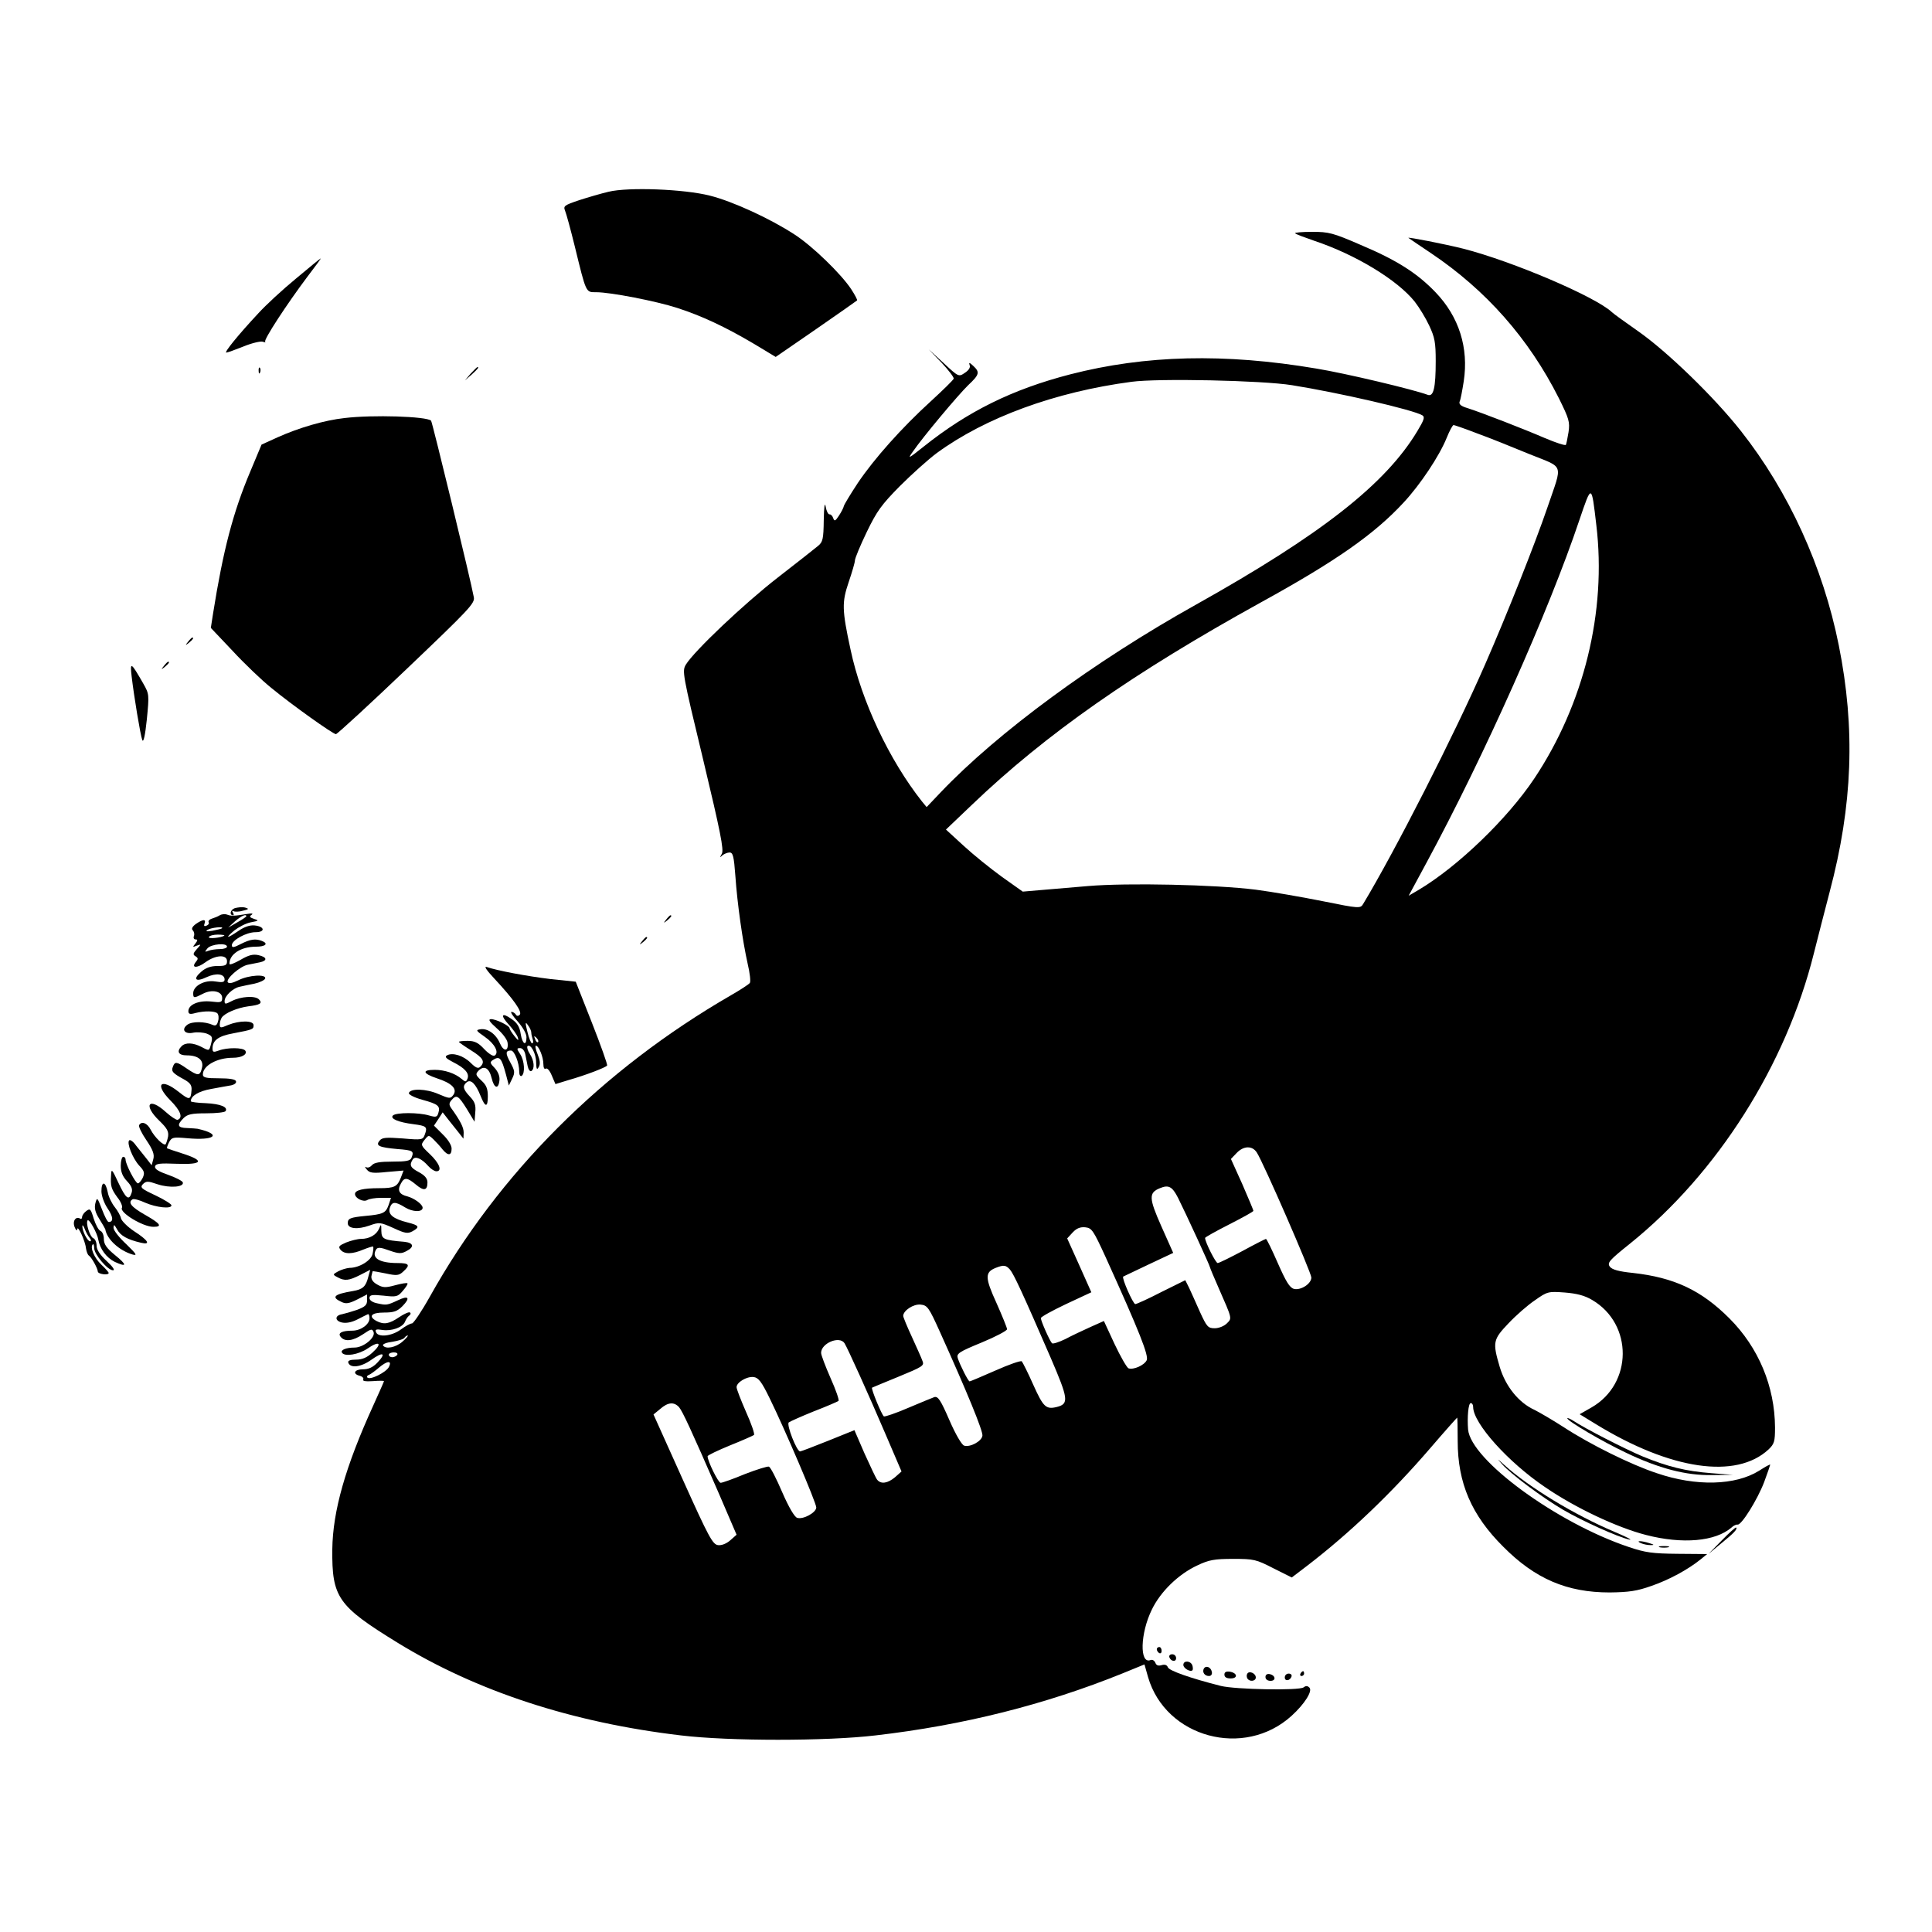 <?xml version="1.0" standalone="no"?>
<!DOCTYPE svg PUBLIC "-//W3C//DTD SVG 20010904//EN"
 "http://www.w3.org/TR/2001/REC-SVG-20010904/DTD/svg10.dtd">
<svg version="1.0" xmlns="http://www.w3.org/2000/svg"
 width="800pt" height="800pt" viewBox="0 0 800 800"
 preserveAspectRatio="xMidYMid meet">

<g transform="translate(0,800) scale(0.1,-0.1)"
fill="#000000" stroke="none">
<path d="M2520 7206 c-30 -7 -85 -23 -122 -35 -62 -21 -66 -24 -58 -44 5 -12
23 -78 40 -147 48 -196 45 -190 89 -190 59 0 249 -37 335 -65 102 -33 198 -78
315 -147 l93 -56 167 115 c91 63 168 117 170 119 2 2 -9 23 -24 46 -42 64
-162 180 -235 227 -101 66 -258 138 -351 161 -106 27 -337 36 -419 16z"/>
<path d="M5363 7034 c3 -4 39 -17 79 -31 171 -57 344 -162 416 -252 18 -23 45
-67 60 -99 23 -49 27 -70 27 -147 0 -111 -9 -149 -33 -140 -55 21 -339 89
-462 109 -379 64 -707 56 -1018 -24 -240 -62 -424 -153 -607 -299 -64 -51 -68
-53 -45 -21 41 60 186 233 229 275 47 44 49 54 21 80 -16 15 -19 15 -15 3 4
-9 -3 -21 -20 -32 -25 -17 -26 -17 -88 41 l-62 57 54 -56 c29 -31 52 -61 50
-66 -2 -6 -44 -47 -93 -92 -122 -111 -236 -239 -304 -340 -31 -47 -57 -90 -58
-96 -1 -6 -10 -24 -20 -39 -15 -23 -19 -25 -24 -10 -3 9 -10 16 -15 15 -6 0
-13 14 -16 32 -4 21 -7 0 -8 -55 -1 -79 -4 -91 -23 -107 -13 -11 -88 -70 -168
-132 -139 -108 -345 -303 -380 -360 -16 -27 -14 -38 72 -395 71 -297 86 -372
77 -388 -9 -16 -9 -18 2 -7 7 6 21 12 30 12 14 0 18 -16 24 -97 8 -116 30
-270 51 -364 9 -38 13 -73 9 -79 -3 -5 -38 -28 -78 -51 -533 -308 -961 -736
-1247 -1248 -34 -61 -68 -111 -74 -111 -7 0 -27 -11 -46 -25 -38 -28 -95 -34
-103 -11 -5 11 1 13 26 9 39 -6 85 11 94 34 4 10 11 21 17 25 6 4 8 10 4 13
-4 4 -24 -5 -45 -19 -41 -28 -63 -32 -94 -16 -35 19 -22 35 31 35 41 0 55 5
77 27 33 34 25 45 -19 24 -45 -21 -48 -21 -85 -13 -21 4 -33 13 -33 22 0 13 9
15 58 10 53 -6 59 -5 80 20 13 15 22 29 19 31 -2 3 -25 -1 -51 -8 -40 -11 -51
-10 -74 3 -18 10 -26 22 -24 35 2 10 5 20 5 20 1 1 25 -3 54 -9 46 -10 55 -9
73 8 30 27 25 35 -24 35 -77 0 -110 22 -88 57 6 9 19 8 54 -5 40 -14 50 -14
72 -2 33 17 28 34 -10 38 -86 7 -94 11 -95 45 0 29 -1 30 -9 10 -11 -26 -40
-43 -75 -43 -14 0 -42 -7 -62 -15 -30 -13 -33 -17 -23 -30 16 -19 48 -19 95 1
20 8 39 14 40 12 2 -2 1 -15 -2 -29 -5 -28 -55 -59 -96 -59 -12 -1 -33 -7 -46
-14 -24 -13 -24 -14 -3 -25 29 -16 47 -14 94 10 l41 21 -8 -29 c-10 -40 -22
-52 -64 -59 -78 -13 -91 -25 -47 -45 18 -9 31 -7 65 10 l41 21 0 -24 c0 -20
-8 -27 -42 -40 -24 -8 -52 -16 -62 -18 -30 -5 -30 -27 -1 -34 18 -4 40 0 64
12 20 10 39 20 44 22 4 2 7 -5 7 -17 0 -25 -36 -51 -71 -51 -44 0 -62 -10 -48
-26 17 -21 50 -17 92 11 34 23 38 24 44 9 8 -23 -42 -64 -79 -64 -35 0 -59
-10 -52 -21 11 -18 69 -8 106 17 49 34 63 22 20 -17 -23 -21 -43 -29 -68 -29
-24 0 -34 -4 -32 -12 8 -25 53 -19 95 11 49 35 64 29 26 -11 -19 -20 -37 -28
-60 -28 -36 0 -45 -19 -13 -27 11 -3 17 -10 14 -15 -4 -7 11 -9 40 -7 25 2 46
2 46 0 0 -2 -20 -47 -44 -100 -116 -254 -168 -438 -170 -596 -2 -200 23 -235
270 -387 327 -201 724 -331 1174 -384 200 -24 602 -24 805 0 364 42 704 128
1021 256 l93 38 15 -53 c73 -250 398 -338 594 -160 54 49 88 103 74 117 -8 8
-15 8 -24 1 -18 -14 -282 -9 -343 6 -126 32 -214 63 -219 77 -4 10 -13 13 -26
9 -14 -4 -22 -1 -26 10 -4 9 -12 14 -20 11 -46 -18 -43 111 6 210 36 74 110
146 188 182 48 23 71 27 148 27 86 0 95 -2 167 -39 l76 -38 63 48 c176 135
349 300 510 487 60 70 111 127 112 127 1 0 2 -44 2 -97 0 -174 57 -307 189
-438 132 -133 264 -189 440 -189 81 1 114 6 173 27 73 25 152 68 204 110 l27
22 -122 1 c-104 1 -134 5 -202 28 -299 100 -655 361 -666 487 -4 51 1 109 11
109 6 0 10 -7 10 -16 0 -67 144 -228 298 -332 124 -85 297 -167 418 -198 151
-39 287 -27 354 31 8 8 20 13 25 12 16 -3 82 103 110 176 14 38 25 70 25 72 0
3 -21 -9 -46 -25 -98 -61 -260 -66 -424 -10 -106 35 -276 119 -386 191 -42 27
-96 59 -120 71 -66 30 -120 98 -144 178 -30 102 -28 113 36 180 31 33 80 76
110 96 51 36 55 37 123 32 50 -4 82 -12 114 -31 170 -100 168 -347 -3 -445
l-49 -28 67 -41 c310 -190 581 -229 715 -105 24 23 27 33 27 91 -1 170 -68
331 -189 452 -117 117 -229 169 -399 188 -60 6 -87 14 -96 26 -12 16 -2 27 83
95 363 292 647 741 762 1203 17 67 46 181 65 253 96 361 107 678 38 1022 -65
325 -208 637 -405 887 -110 140 -307 331 -428 415 -51 36 -99 70 -106 77 -67
64 -412 211 -615 263 -75 19 -234 50 -228 45 2 -2 44 -30 93 -63 228 -153 405
-353 530 -601 42 -85 46 -98 40 -140 -4 -25 -9 -49 -11 -53 -3 -4 -42 9 -87
28 -88 38 -258 104 -320 124 -27 8 -37 16 -33 27 4 8 11 46 17 84 21 138 -19
267 -117 369 -75 78 -158 132 -310 196 -115 50 -132 54 -201 54 -42 0 -74 -3
-70 -6z m-13 -629 c194 -31 503 -102 540 -125 11 -7 6 -20 -21 -65 -132 -220
-399 -429 -919 -720 -419 -234 -819 -528 -1055 -776 l-58 -61 -19 23 c-136
172 -251 416 -296 629 -36 166 -36 196 -8 279 14 41 26 82 26 90 0 9 22 62 49
118 42 87 61 113 137 190 49 49 118 111 153 137 201 147 489 253 806 295 109
15 541 6 665 -14z m765 -199 c50 -18 147 -57 217 -86 148 -60 139 -34 76 -220
-53 -155 -170 -449 -258 -650 -126 -289 -375 -777 -506 -994 -11 -18 -17 -18
-165 12 -85 17 -210 39 -279 48 -168 21 -532 29 -695 15 -71 -6 -161 -14 -200
-17 l-70 -6 -86 61 c-47 34 -119 92 -159 129 l-73 67 107 102 c307 294 671
548 1196 838 311 171 471 283 592 414 69 74 148 193 178 267 12 30 25 54 29
54 3 0 47 -15 96 -34z m495 -380 c43 -358 -51 -741 -257 -1050 -111 -166 -316
-364 -479 -461 l-41 -24 74 137 c239 442 507 1043 633 1419 51 150 50 150 70
-21z m-1406 -2598 c27 -41 226 -498 226 -518 0 -26 -44 -54 -72 -47 -18 5 -33
30 -67 107 -24 55 -46 100 -49 100 -2 0 -46 -22 -97 -50 -51 -27 -97 -50 -103
-50 -8 0 -52 87 -52 104 0 3 45 28 100 56 55 28 100 53 100 56 0 4 -21 53 -46
111 l-47 104 23 24 c29 31 65 32 84 3z m-326 -188 c33 -66 132 -281 132 -287
0 -2 16 -41 36 -86 57 -130 56 -125 34 -147 -11 -11 -33 -20 -50 -20 -28 0
-33 6 -61 67 -16 37 -37 82 -45 100 l-16 32 -99 -49 c-54 -28 -103 -50 -108
-50 -9 0 -57 108 -50 114 2 1 50 24 105 50 l102 48 -49 110 c-52 117 -53 139
-6 158 36 15 51 7 75 -40z m-300 -245 c141 -311 180 -410 170 -428 -11 -21
-55 -40 -75 -33 -7 3 -33 48 -58 101 l-44 95 -56 -25 c-31 -14 -78 -36 -104
-50 -27 -13 -52 -21 -55 -17 -9 9 -46 92 -46 104 0 5 47 31 104 58 l105 49
-50 112 -50 111 23 25 c16 17 31 23 52 21 27 -3 33 -12 84 -123z m-396 -52
c16 -19 51 -94 169 -366 73 -170 76 -190 25 -203 -45 -11 -56 0 -97 91 -22 50
-44 93 -48 98 -4 4 -53 -13 -109 -38 -57 -25 -104 -45 -107 -45 -6 0 -40 68
-49 96 -6 19 4 26 99 65 58 24 105 49 105 55 0 6 -20 55 -44 109 -48 105 -48
127 -3 145 33 13 42 12 59 -7z m-290 -258 c111 -246 179 -411 176 -430 -3 -23
-51 -49 -76 -41 -10 4 -35 46 -61 106 -36 83 -47 99 -62 95 -9 -3 -59 -24
-109 -45 -51 -22 -96 -37 -100 -35 -9 6 -54 115 -49 119 2 1 52 22 111 46 97
40 106 45 98 64 -4 12 -24 56 -44 100 -20 43 -36 82 -36 87 0 22 42 50 72 47
28 -3 34 -11 80 -113z m-2225 -40 c-28 -25 -71 -33 -81 -16 -3 5 14 12 39 15
24 4 47 11 50 17 4 5 9 9 13 9 4 0 -6 -12 -21 -25z m1830 -7 c13 -21 100 -213
170 -377 l66 -154 -27 -24 c-30 -25 -58 -30 -74 -10 -5 6 -28 55 -52 108 l-42
97 -109 -44 c-60 -24 -112 -44 -116 -44 -14 0 -57 110 -47 120 5 4 52 25 104
46 52 20 98 40 102 43 4 3 -11 46 -33 95 -21 48 -39 95 -39 104 0 40 76 72 97
40z m-1852 -48 c-3 -5 -13 -10 -21 -10 -8 0 -14 5 -14 10 0 6 9 10 21 10 11 0
17 -4 14 -10z m-35 -51 c-12 -22 -78 -55 -89 -43 -3 4 0 9 7 11 7 3 25 16 40
29 35 30 57 32 42 3z m1577 -129 c62 -126 193 -433 193 -452 0 -21 -54 -51
-79 -43 -11 3 -35 44 -62 106 -24 56 -48 103 -55 106 -6 2 -51 -12 -100 -31
-48 -20 -93 -36 -100 -36 -10 0 -54 90 -54 110 0 4 42 24 93 45 50 20 95 40
99 43 4 4 -11 47 -33 96 -21 48 -39 94 -39 102 0 20 42 45 70 42 20 -2 33 -18
67 -88z m-375 -37 c15 -19 47 -87 165 -358 l73 -170 -26 -23 c-16 -14 -36 -22
-51 -20 -22 3 -38 32 -146 272 l-121 269 28 23 c32 28 57 30 78 7z"/>
<path d="M1225 6846 c-56 -46 -125 -110 -155 -143 -84 -90 -143 -163 -133
-163 5 0 38 12 73 26 34 14 70 22 78 19 9 -3 14 -3 10 0 -7 8 90 156 174 268
32 42 58 77 56 77 -2 0 -48 -38 -103 -84z"/>
<path d="M1071 6464 c0 -11 3 -14 6 -6 3 7 2 16 -1 19 -3 4 -6 -2 -5 -13z"/>
<path d="M1949 6453 l-24 -28 28 24 c25 23 32 31 24 31 -2 0 -14 -12 -28 -27z"/>
<path d="M1427 6269 c-83 -9 -189 -40 -278 -80 l-66 -30 -46 -110 c-72 -170
-113 -327 -155 -591 l-9 -58 90 -95 c49 -53 121 -122 161 -154 85 -70 255
-191 267 -191 5 0 137 121 293 270 259 247 283 272 278 297 -11 63 -172 726
-177 731 -18 18 -242 25 -358 11z"/>
<path d="M779 5343 c-13 -16 -12 -17 4 -4 16 13 21 21 13 21 -2 0 -10 -8 -17
-17z"/>
<path d="M679 5243 c-13 -16 -12 -17 4 -4 16 13 21 21 13 21 -2 0 -10 -8 -17
-17z"/>
<path d="M545 5200 c10 -85 36 -242 44 -264 5 -13 12 18 19 85 10 103 10 105
-15 149 -51 89 -55 91 -48 30z"/>
<path d="M971 4239 c-18 -7 -22 -29 -5 -29 3 0 2 5 -2 12 -4 6 -3 8 3 5 5 -3
23 -3 39 2 25 6 26 8 9 13 -12 3 -31 1 -44 -3z"/>
<path d="M910 4210 c-8 -5 -23 -11 -33 -14 -10 -3 -16 -10 -13 -15 3 -5 -1
-11 -9 -14 -9 -4 -12 -1 -8 9 7 19 -7 18 -36 -2 -15 -11 -19 -20 -13 -26 6 -6
8 -17 5 -24 -3 -8 0 -14 7 -14 9 0 9 -4 -1 -17 -12 -15 -12 -16 5 -9 20 7 20
7 1 -14 -16 -18 -17 -23 -5 -30 11 -7 11 -11 1 -23 -21 -26 5 -27 39 -2 42 31
90 34 90 5 0 -17 -7 -20 -39 -20 -28 0 -49 -7 -68 -24 -36 -31 -23 -44 23 -22
39 18 74 14 74 -10 0 -11 -9 -13 -39 -8 -44 7 -90 -18 -91 -48 0 -22 3 -22 40
-3 38 20 80 10 80 -17 0 -19 -5 -20 -47 -15 -51 5 -93 -13 -93 -40 0 -12 7
-14 28 -8 38 10 82 9 92 -1 5 -5 7 -20 3 -32 -4 -17 -10 -21 -22 -16 -33 15
-86 15 -105 1 -27 -20 -11 -41 25 -33 16 3 41 1 55 -4 22 -9 25 -14 19 -38 -9
-35 -7 -35 -41 -17 -35 18 -66 19 -82 3 -22 -22 -13 -38 21 -38 48 0 72 -20
63 -53 -8 -33 -16 -33 -62 -2 -43 30 -50 30 -58 8 -8 -19 -1 -27 45 -52 27
-15 34 -25 32 -46 -3 -41 -9 -41 -52 -7 -75 60 -103 34 -36 -34 43 -43 54 -73
30 -81 -5 -1 -27 13 -48 32 -71 65 -96 30 -27 -36 32 -31 39 -44 36 -65 -3
-15 -8 -29 -10 -32 -8 -8 -46 29 -62 60 -14 28 -38 37 -48 19 -3 -5 10 -33 30
-62 27 -40 34 -59 29 -78 l-7 -26 -21 27 c-12 15 -32 40 -44 55 -11 16 -24 25
-28 21 -11 -11 14 -74 41 -104 22 -23 24 -31 15 -51 -6 -12 -15 -23 -20 -23
-10 0 -51 79 -51 98 0 7 -4 12 -10 12 -5 0 -10 -17 -10 -37 0 -26 8 -45 26
-64 18 -19 24 -33 19 -48 -11 -35 -24 -24 -55 42 -26 56 -29 59 -30 32 -3 -46
0 -57 26 -93 14 -17 22 -37 19 -43 -12 -19 86 -79 130 -79 39 0 30 13 -35 50
-56 32 -72 51 -51 64 5 3 29 -3 52 -14 46 -20 109 -27 109 -11 0 5 -30 24 -66
41 -60 28 -65 33 -52 47 14 13 20 13 61 -1 49 -16 110 -12 104 8 -2 6 -29 20
-60 31 -40 14 -57 24 -55 35 3 12 19 14 92 11 106 -4 115 13 20 43 -32 10 -60
20 -62 21 -2 2 2 13 8 25 11 21 17 22 74 17 117 -11 147 16 44 39 -5 1 -24 2
-43 3 -40 1 -44 12 -15 41 16 16 33 20 94 20 41 0 77 4 80 9 11 17 -21 30 -82
33 -34 1 -62 5 -62 8 0 22 33 42 85 51 33 6 70 13 83 15 13 3 22 10 19 17 -2
8 -27 12 -70 12 -54 0 -67 3 -67 16 0 36 58 69 124 69 37 0 61 14 52 29 -9 14
-76 14 -110 1 -22 -8 -26 -7 -26 8 0 34 24 52 85 63 84 16 85 17 85 34 0 20
-58 20 -105 1 -32 -14 -35 -13 -35 2 0 9 4 22 8 28 12 19 65 41 110 47 50 6
60 13 44 29 -16 16 -75 12 -112 -7 -27 -14 -30 -14 -30 0 0 21 34 53 62 59 13
3 41 9 62 13 22 5 41 14 44 21 6 19 -68 15 -111 -7 -25 -12 -39 -15 -44 -8 -8
14 50 65 82 72 14 3 36 7 50 10 34 7 31 22 -5 30 -23 5 -41 0 -75 -20 -25 -14
-45 -22 -45 -16 0 40 47 71 110 71 40 0 53 13 24 24 -26 10 -48 7 -87 -13 -29
-15 -37 -16 -37 -5 0 21 60 54 98 54 42 0 38 24 -4 28 -19 2 -43 -6 -67 -23
-49 -33 -57 -32 -17 2 18 14 48 30 69 34 33 6 34 8 13 14 -18 6 -21 10 -10 17
8 6 1 7 -22 3 -49 -8 -63 -9 -80 -2 -8 3 -22 2 -30 -3z m110 -4 c0 -2 -17 -14
-37 -25 l-38 -22 28 26 c25 22 47 32 47 21z m-101 -50 c-2 -2 -20 -6 -39 -10
-25 -4 -31 -3 -20 4 14 9 69 15 59 6z m10 -30 c-11 -9 -69 -15 -64 -6 3 6 20
10 37 10 17 0 29 -2 27 -4z m11 -46 c0 -5 -13 -10 -29 -10 -16 0 -38 -3 -48
-7 -16 -6 -16 -5 -4 10 15 18 81 24 81 7z"/>
<path d="M2759 4193 c-13 -16 -12 -17 4 -4 16 13 21 21 13 21 -2 0 -10 -8 -17
-17z"/>
<path d="M2659 4103 c-13 -16 -12 -17 4 -4 16 13 21 21 13 21 -2 0 -10 -8 -17
-17z"/>
<path d="M2046 3949 c80 -86 118 -139 106 -151 -6 -6 -12 -6 -16 1 -4 6 -12
11 -18 11 -6 0 6 -18 26 -40 21 -24 36 -50 36 -65 0 -39 -17 -29 -24 14 -4 29
-15 46 -37 61 -42 30 -49 17 -12 -23 16 -17 33 -41 37 -52 5 -16 2 -15 -14 5
-11 14 -20 28 -20 32 0 11 -56 38 -77 38 -13 -1 -6 -11 24 -38 24 -21 44 -47
45 -61 4 -36 -17 -36 -32 -1 -16 38 -51 63 -81 58 -20 -3 -18 -6 18 -31 42
-29 61 -66 41 -78 -6 -4 -25 8 -43 27 -25 27 -40 34 -69 34 -20 0 -36 -2 -36
-4 0 -2 23 -18 50 -35 50 -31 60 -47 39 -68 -9 -9 -19 -5 -40 16 -30 30 -75
44 -98 31 -11 -6 -4 -13 25 -28 50 -25 68 -47 60 -68 -6 -15 -9 -15 -24 -2
-28 24 -71 38 -112 38 -54 0 -50 -15 9 -35 62 -20 86 -44 68 -69 -12 -16 -15
-16 -62 4 -50 22 -116 24 -122 4 -2 -6 23 -19 56 -28 66 -18 75 -26 66 -55 -5
-17 -10 -18 -38 -10 -43 13 -137 13 -150 0 -13 -13 22 -28 85 -36 54 -7 59
-11 47 -43 -8 -22 -11 -23 -92 -16 -68 5 -85 4 -95 -9 -18 -21 -3 -28 74 -35
65 -5 69 -8 58 -36 -5 -13 -22 -16 -79 -16 -52 0 -76 -4 -85 -15 -7 -8 -17
-12 -24 -8 -6 4 -5 -1 3 -10 11 -14 25 -16 82 -10 l70 6 -11 -29 c-15 -38 -26
-44 -90 -44 -66 0 -100 -8 -100 -24 0 -18 35 -35 51 -25 8 5 33 9 56 9 l42 0
-10 -30 c-12 -33 -22 -38 -97 -45 -61 -6 -72 -10 -72 -30 0 -23 41 -27 89 -10
42 15 46 14 100 -10 47 -22 59 -24 78 -14 33 18 29 25 -19 37 -60 15 -82 33
-74 60 9 27 22 28 64 2 31 -19 72 -20 72 -1 0 14 -34 39 -63 47 -34 8 -43 25
-27 53 14 27 26 26 62 -4 33 -28 48 -25 48 9 0 16 -11 29 -35 42 -36 19 -41
29 -26 53 10 15 36 5 65 -28 11 -12 25 -21 33 -21 25 0 13 33 -27 71 -38 36
-39 38 -22 59 17 21 17 21 37 2 11 -11 28 -29 37 -41 23 -28 38 -27 38 3 0 14
-15 38 -37 59 l-36 36 18 27 18 28 21 -27 c12 -15 31 -39 43 -54 l22 -28 1 25
c0 22 -14 49 -52 102 -9 13 -9 20 1 32 21 25 29 20 64 -36 l32 -53 3 39 c3 30
-2 44 -22 65 -29 31 -32 44 -13 60 17 13 37 -7 57 -57 19 -48 30 -49 30 -2 0
32 -6 47 -27 66 -24 23 -25 26 -11 41 23 23 44 10 54 -32 10 -42 28 -47 32 -9
2 17 -5 35 -19 51 -20 20 -21 25 -9 33 29 19 36 11 55 -59 l12 -46 14 29 c12
25 11 32 -8 67 -21 38 -20 49 3 49 14 0 34 -51 34 -87 0 -14 4 -21 10 -18 15
10 12 63 -6 90 -15 23 -15 25 0 25 9 0 18 -11 21 -25 3 -14 7 -36 10 -50 3
-14 10 -23 15 -20 15 9 12 43 -6 71 -9 13 -13 28 -10 32 13 12 36 -31 36 -67
1 -29 3 -33 11 -19 7 12 5 28 -5 53 -8 19 -11 35 -7 35 12 0 31 -47 31 -76 0
-15 4 -23 10 -19 6 4 17 -9 25 -29 l15 -35 52 16 c74 21 157 53 162 61 2 4
-26 83 -63 177 l-67 170 -105 11 c-99 12 -221 35 -264 50 -12 4 0 -14 31 -47z
m154 -225 c0 -7 3 -19 6 -28 3 -9 2 -16 -3 -16 -4 0 -13 21 -19 47 -10 40 -9
44 2 28 8 -10 14 -24 14 -31z m28 -39 c-3 -3 -9 2 -12 12 -6 14 -5 15 5 6 7
-7 10 -15 7 -18z"/>
<path d="M420 3067 c0 -18 11 -49 25 -70 24 -35 26 -57 5 -57 -5 0 -17 24 -28
53 -19 49 -20 51 -27 25 -5 -20 -1 -38 16 -65 13 -21 24 -40 25 -43 6 -41 58
-89 114 -105 20 -5 14 3 -27 43 -29 27 -53 57 -53 68 1 16 3 14 15 -7 14 -26
43 -42 99 -55 42 -10 30 10 -29 48 -27 18 -51 42 -54 53 -2 11 -14 32 -26 47
-12 15 -26 43 -29 62 -9 45 -26 47 -26 3z"/>
<path d="M358 2986 c-10 -7 -18 -19 -18 -25 0 -7 -4 -10 -8 -7 -18 11 -33 -10
-23 -35 5 -13 10 -17 11 -9 1 20 33 -48 36 -79 2 -13 7 -27 12 -30 11 -7 36
-52 37 -66 0 -11 45 -17 45 -6 0 3 -14 19 -30 34 -30 28 -48 72 -36 84 3 4 6
-3 6 -15 0 -26 56 -92 78 -92 9 0 -1 15 -26 38 -28 26 -42 47 -42 64 0 14 -6
28 -14 31 -14 6 -32 64 -23 74 7 6 40 -54 44 -80 7 -39 34 -75 68 -92 52 -24
52 -13 0 29 -34 28 -45 44 -45 66 0 15 -6 30 -14 33 -8 3 -20 26 -28 51 -12
40 -15 43 -30 32z m14 -113 c6 -7 6 -13 1 -13 -11 0 -33 44 -32 63 0 7 5 1 10
-12 5 -14 15 -31 21 -38z"/>
<path d="M6490 2127 c0 -11 145 -96 240 -141 139 -67 252 -96 359 -94 l86 1
-90 7 c-104 8 -181 27 -285 70 -69 29 -236 114 -287 148 -13 8 -23 12 -23 9z"/>
<path d="M6220 1937 c35 -40 166 -138 253 -189 79 -46 229 -114 274 -123 15
-3 -12 11 -62 32 -167 71 -353 184 -455 276 -32 29 -33 30 -10 4z"/>
<path d="M7130 1622 l-55 -56 52 43 c53 43 68 59 62 66 -2 2 -29 -22 -59 -53z"/>
<path d="M6795 1610 c11 -5 29 -8 40 -8 16 0 15 2 -5 8 -34 11 -60 11 -35 0z"/>
<path d="M6873 1593 c9 -2 25 -2 35 0 9 3 1 5 -18 5 -19 0 -27 -2 -17 -5z"/>
<path d="M4790 1171 c0 -6 5 -13 10 -16 6 -3 10 1 10 9 0 9 -4 16 -10 16 -5 0
-10 -4 -10 -9z"/>
<path d="M4842 1138 c6 -18 28 -21 28 -4 0 9 -7 16 -16 16 -9 0 -14 -5 -12
-12z"/>
<path d="M4900 1106 c0 -14 29 -31 38 -22 2 3 2 12 -1 21 -8 19 -37 20 -37 1z"/>
<path d="M4985 1091 c-8 -15 3 -31 21 -31 9 0 14 7 12 17 -4 20 -24 28 -33 14z"/>
<path d="M5070 1066 c0 -11 9 -16 26 -16 31 0 28 23 -4 28 -15 2 -22 -2 -22
-12z"/>
<path d="M5165 1070 c-4 -6 -3 -14 0 -20 9 -15 35 -12 35 4 0 17 -27 29 -35
16z"/>
<path d="M5385 1070 c-3 -5 -1 -10 4 -10 6 0 11 5 11 10 0 6 -2 10 -4 10 -3 0
-8 -4 -11 -10z"/>
<path d="M5240 1056 c0 -10 9 -16 21 -16 24 0 21 23 -4 28 -10 2 -17 -3 -17
-12z"/>
<path d="M5320 1054 c0 -17 22 -14 28 4 2 7 -3 12 -12 12 -9 0 -16 -7 -16 -16z"/>
</g>
</svg>
